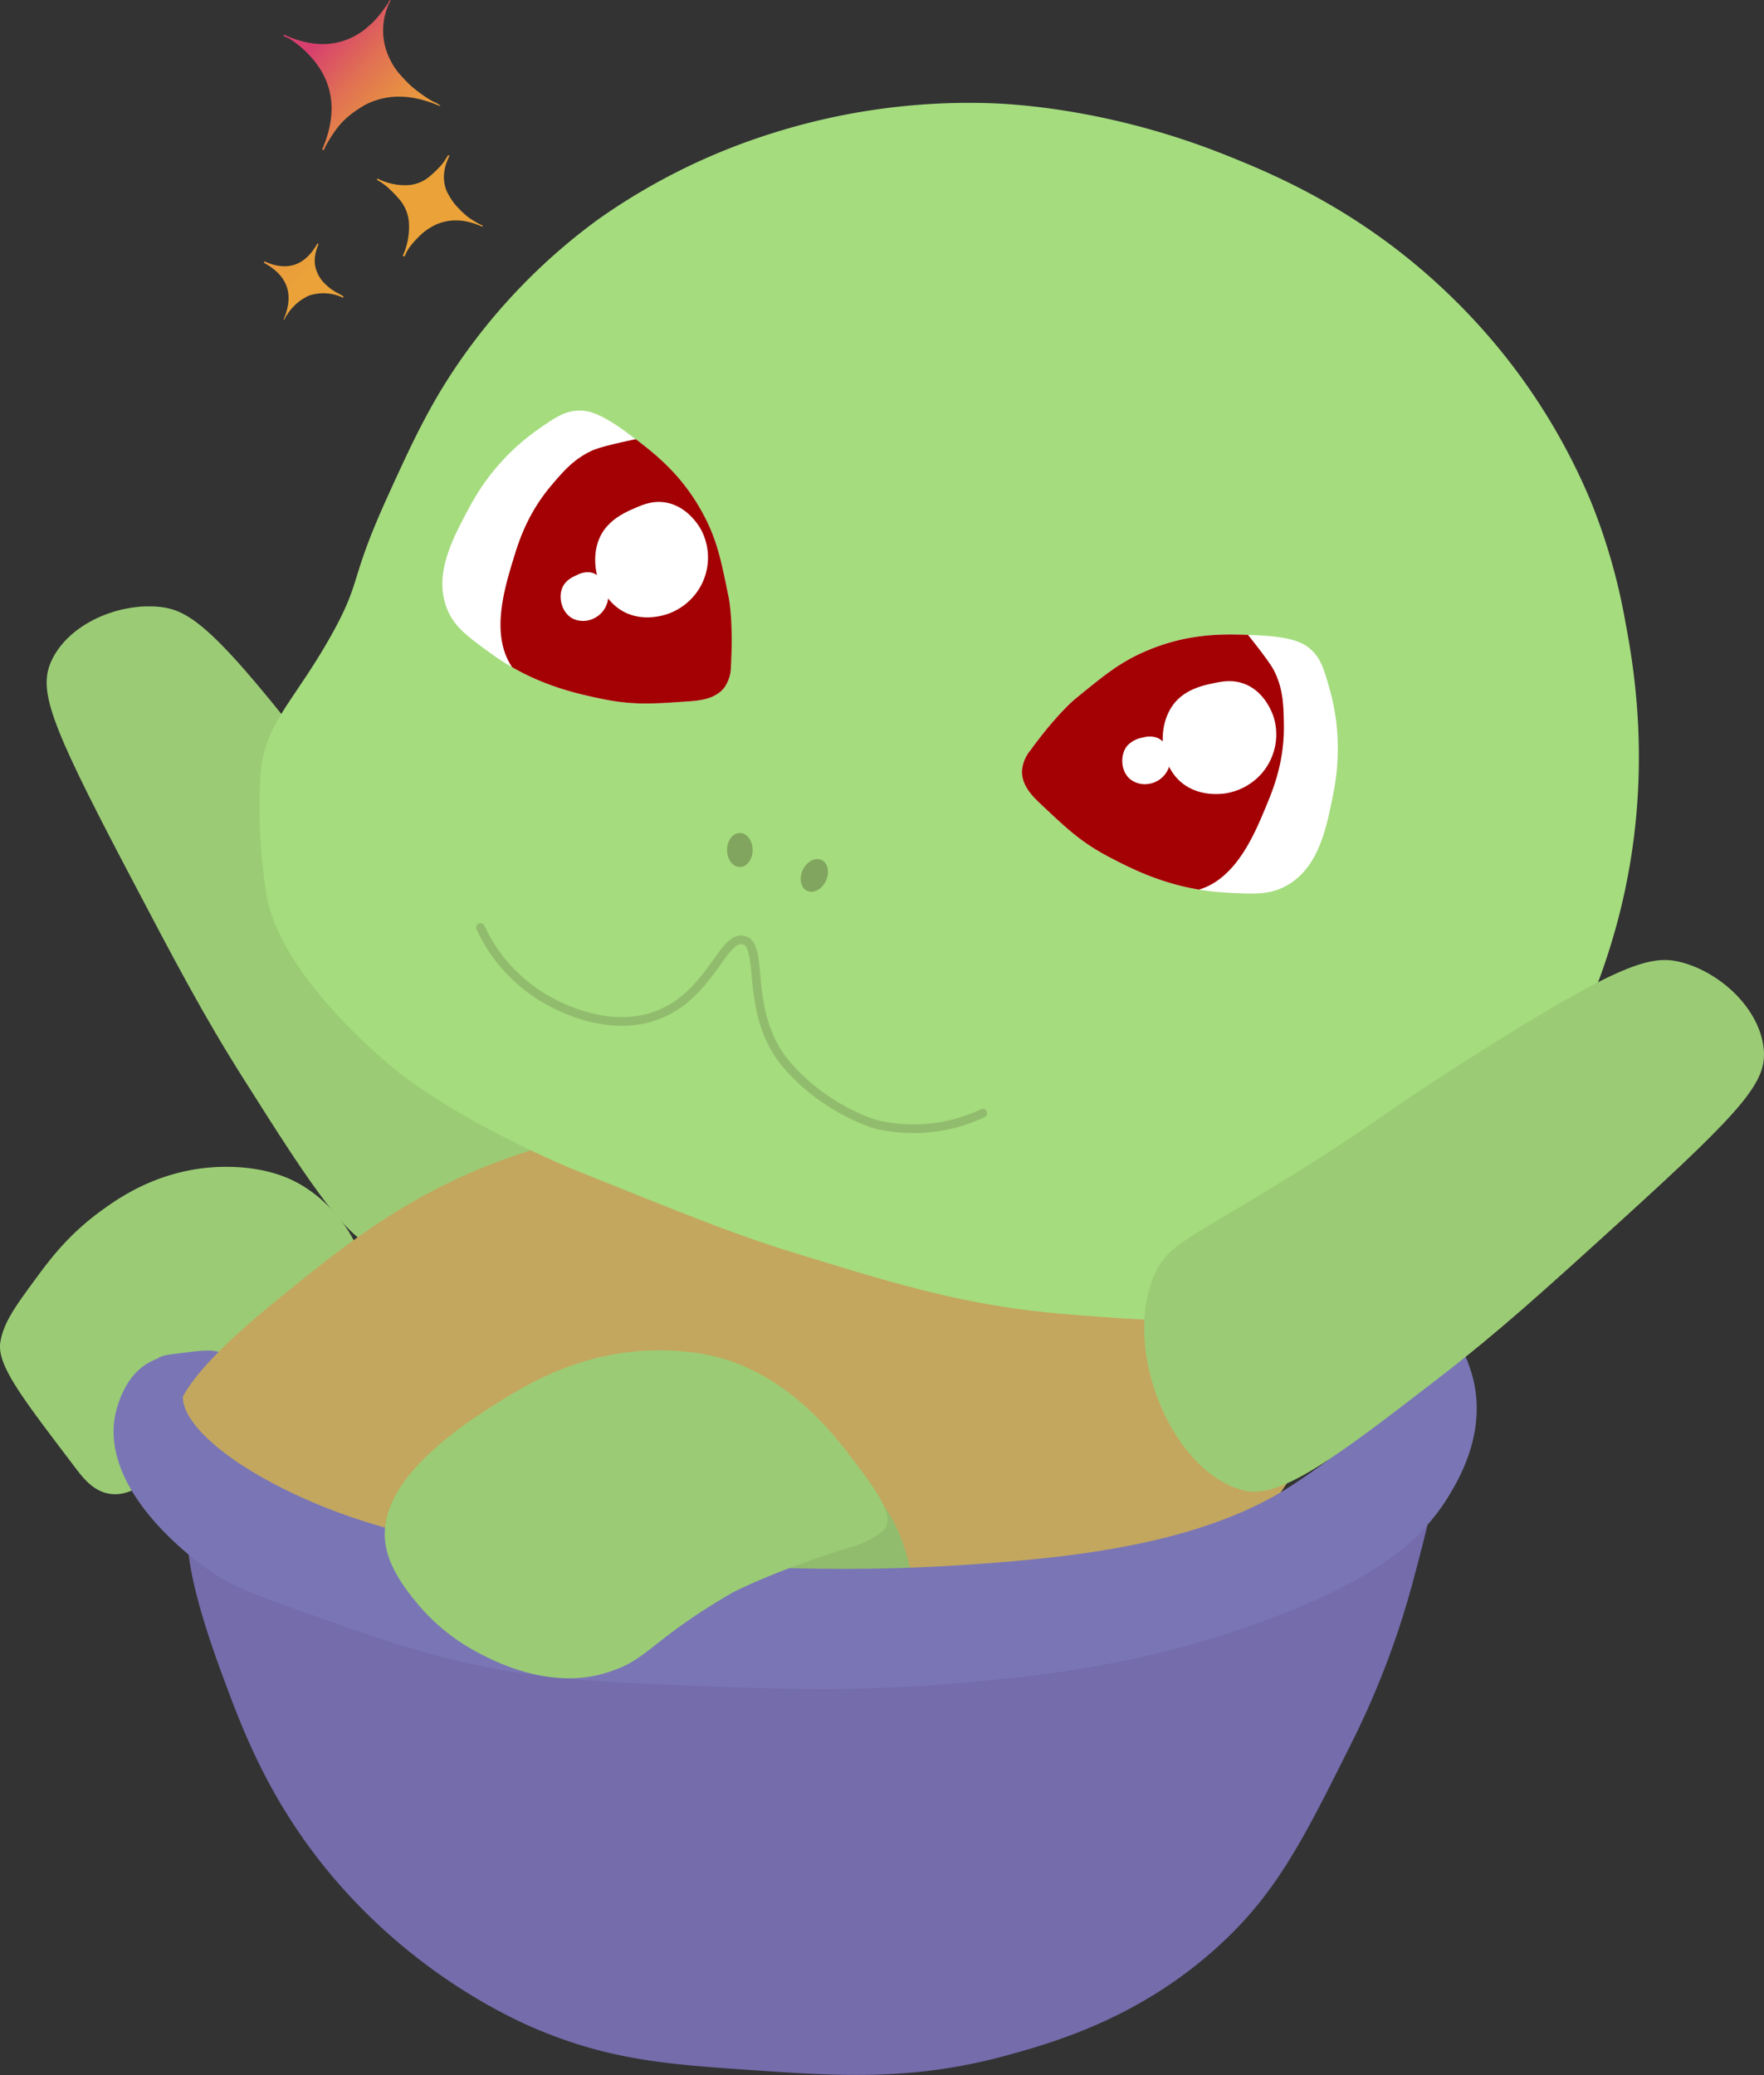 <svg xmlns="http://www.w3.org/2000/svg" xmlns:xlink="http://www.w3.org/1999/xlink" viewBox="0 0 608.16 715.45"><rect x="0" y="0" width="608.16" height="715.45" fill="#333333" stroke="none"/><defs><style>.cls-1{fill:#9bcc75;}.cls-2{fill:url(#Gradiente_sem_nome_20);}.cls-3{fill:#7a76b5;}.cls-4{fill:#c3a75e;}.cls-5{fill:#a5dc7e;}.cls-6{fill:#92bc6d;}.cls-7{fill:#746cab;}.cls-8{fill:none;stroke:#92bc6d;stroke-linecap:round;stroke-miterlimit:10;stroke-width:3px;}.cls-9{fill:#fff;}.cls-10{fill:#a30104;}.cls-11{fill:#81a55e;}</style><linearGradient id="Gradiente_sem_nome_20" x1="-565.78" y1="315.52" x2="-470.67" y2="315.52" gradientTransform="translate(715.35 174.64) rotate(42.38)" gradientUnits="userSpaceOnUse"><stop offset="0.11" stop-color="#d7406e"/><stop offset="0.14" stop-color="#d94969"/><stop offset="0.29" stop-color="#e06f54"/><stop offset="0.43" stop-color="#e68b45"/><stop offset="0.55" stop-color="#e99c3c"/><stop offset="0.65" stop-color="#eaa239"/></linearGradient></defs><g id="Camada_2" data-name="Camada 2"><g id="Camada_2-2" data-name="Camada 2"><path class="cls-1" d="M63.07,404c-14.14,3.24-23.7,10.17-28.92,14-10.64,7.88-16.79,16.06-21.26,22.11C5.31,450.41,1.3,455.83.13,462.7c-1.36,8,7.9,19.67,25.52,42.95,3.07,4.07,6.44,8.38,11.9,9.35,5.27.94,10.5-1.6,17.44-7.23C70,495.57,69.57,488,84.75,471.63c7.82-8.4,13.36-14.37,23-19.56,9.29-5,14.16-4.88,16.16-8.93,4.66-9.49-7.18-28.07-22.12-35.72-9.87-5.06-20.6-5.1-24.24-5.11A65.77,65.77,0,0,0,63.07,404Z"/><path class="cls-1" d="M134.38,432c-13-1.29-25.71-20.95-50.53-60.22-13.6-21.5-22.73-38.81-40.46-72.57-26.71-50.87-30.47-61.69-25.35-72,6.13-12.28,22.74-19.25,36.53-18,10.66.93,19.47,6.75,57.08,55.63,23.12,30.05,20.39,28.64,38.73,52.43,30.46,39.52,37.53,42.82,38.23,55.74C190.14,401,159.52,434.43,134.38,432Z"/><path class="cls-2" d="M97.78,110.15q5.48-12.86-6.64-19.44L91,90.56l.13-.47q11.74,5.35,18.23-6l.15-.16.16.15.16.14q-2.25,5.09-.67,9.21a11.55,11.55,0,0,0,3.25,4.75,16.64,16.64,0,0,0,4.26,3l1.76,1-.14.47a15.84,15.84,0,0,0-11.85-.7,21.29,21.29,0,0,0-2.12,1.18,13.93,13.93,0,0,0-2,1.49c-.6.55-1.12,1.06-1.56,1.55a14.75,14.75,0,0,0-1.18,1.45c-.34.49-.63.91-.88,1.29a3.65,3.65,0,0,0-.49,1l-.3.33Zm54.07-73.93-.15.16-.14.16q-13-5.62-23.39-1.42a20.6,20.6,0,0,0-3.57,1.8c-1.16.72-2.21,1.45-3.17,2.16a29.87,29.87,0,0,0-2.69,2.3,23.25,23.25,0,0,0-2.22,2.44c-.64.81-1.22,1.61-1.75,2.41s-1,1.52-1.38,2.16-.73,1.23-1,1.76a6.57,6.57,0,0,0-.57,1.27l-.29.32-.47-.13q7.44-17.3-2.15-29.91a36.82,36.82,0,0,0-4.9-5.22,34.66,34.66,0,0,0-4.35-3.22l-1.9-.84.13-.48q15.72,7.22,27.6-1.57c.8-.66,1.57-1.34,2.32-2s1.39-1.36,1.93-1.95,1.06-1.22,1.55-1.86.93-1.24,1.31-1.77.71-1,1-1.37a4,4,0,0,0,.49-1l.3-.33h.31a22.15,22.15,0,0,0-1.19,18.24,25.88,25.88,0,0,0,1.8,3.73,21.89,21.89,0,0,0,2.33,3.31c.82.95,1.7,1.9,2.62,2.84a28.8,28.8,0,0,0,2.68,2.44c.86.69,1.74,1.35,2.65,2s1.71,1.17,2.41,1.6a16.4,16.4,0,0,0,2,1.07,5.65,5.65,0,0,1,1.44.87ZM129.9,61.91l.15-.17.15-.16a20.7,20.7,0,0,0,10.13,2.26,12.69,12.69,0,0,0,7.87-3.08,39.46,39.46,0,0,0,4.16-4.08,23.73,23.73,0,0,0,2-3l.15-.16.47.14q-3.27,6.53-1,12.17a21.42,21.42,0,0,0,1.7,3,18.43,18.43,0,0,0,2.14,2.7c.76.8,1.52,1.54,2.28,2.23a17.15,17.15,0,0,0,2.26,1.76c.75.49,1.41.9,2,1.23a16.35,16.35,0,0,0,1.51.79l.64.28-.3.32q-8.42-3.81-15.59-.84a22.36,22.36,0,0,0-2.95,1.62,16.85,16.85,0,0,0-2.56,2c-.74.7-1.43,1.41-2.08,2.11s-1.18,1.35-1.62,1.94a13.61,13.61,0,0,0-1.09,1.69,6.64,6.64,0,0,0-.56,1.26l-.44.49-.48-.13A24.33,24.33,0,0,0,141,77.1a13.77,13.77,0,0,0-3.34-8.4,46.26,46.26,0,0,0-4.4-4.46,24.71,24.71,0,0,0-3.21-2.18Z"/><path class="cls-3" d="M54.31,468.52c-3.09,3.8.31,14.54,7,17,4.34,1.57,8.52-.86,14.91-4.56,4.52-2.62,8.39-4.86,8.28-7.87-.14-3.67-6.15-6.21-9.11-7s-6.32-.44-12.84.41C57.68,467.09,55.2,467.43,54.31,468.52Z"/><path class="cls-4" d="M93.65,449.75c-33,27-34.06,37.45-33.13,43.06,1,6.31,5.81,13.3,25.69,23.36,42.62,21.57,62.85,17.11,120.07,26.19,41.07,6.52,43.75,10.93,72,12,21.06.78,38.28-1,64.54-3.74,47.65-5,58.21-5.59,65.37-8.39.89-.35,1.73-.76,2.92-1.34,30.68-14.86,41.2-46.05,42-48.64,1.79-5.59,8-26.1,0-49.39C442.78,412.7,415.78,399.15,401.4,392c-23.42-11.75-44.07-13.62-62.28-15-11.48-.86-24.2-.92-87.81,8.23-52.49,7.55-43.6,4-65.29,10.48C144.8,407.92,119.91,428.27,93.65,449.75Z"/><path class="cls-5" d="M339.89,35.54A224.83,224.83,0,0,0,266.07,46a215.43,215.43,0,0,0-59.65,29.5,205.32,205.32,0,0,0-46,46.33c-11.76,16.39-18.24,30.61-26.53,48.79-13.72,30.09-8.89,28.82-19.26,47.66C101.68,241.7,91.2,249.11,89.82,267a182.3,182.3,0,0,0,.12,24.52s.67,9.63,2,17.3c4.75,27.64,41.29,57.41,42.79,58.67.49.42,1.07.9,1.77,1.46,23.24,18.63,60.57,34,60.57,34C234.47,418,253.18,425.59,272,431.4c36.76,11.35,61.15,18.89,95,21.66,35.3,2.9,65.77,5.39,98.45-10.81,27-13.37,42.75-33.18,53.68-46.91a214.2,214.2,0,0,0,36.12-69.26c15.95-51.49,8.34-94.52,5.1-111.73a205.65,205.65,0,0,0-11.88-41.46,212.12,212.12,0,0,0-47.29-69.76c-30.47-30-61.74-42.92-78.47-49.62C381.32,36.94,347,35.72,339.89,35.54Z"/><path class="cls-6" d="M280.44,565c5.37,1.7,21.4,6.75,29.84-1.44,9-8.71,2.29-27.75.87-31.87A48.73,48.73,0,0,0,300.4,514.1c-3.29-3.53-7.23-7.68-13.6-9.83-3.82-1.3-4.33-.46-7.95-1.68-8.06-2.71-9.73-8.28-14.34-10.64-8.36-4.28-25,2.7-29.84,13C226.34,522.89,251.67,555.88,280.44,565Z"/><path class="cls-7" d="M69.12,516.26c-12.11,8.49,3.17,49.58,8.68,64.4,6.94,18.65,17.65,46.56,44.14,74.53,28.64,30.22,59,42.84,65.84,45.58,24.43,9.75,43.84,11.1,71.64,13,29.29,2,55.09,3.83,87.55-5.06,16.65-4.56,46.47-13.09,73.8-38.35,19.61-18.12,28.68-36.3,45.58-70.18a293.2,293.2,0,0,0,21-55.72c6.5-24.5,9.75-36.75,5.06-42-12.43-13.84-56.65,27.73-125.17,47-79.13,22.27-201.7,18-266.27-23.16C94.32,522.17,77.29,510.54,69.12,516.26Z"/><path class="cls-3" d="M51,470c-9.25,5.34-11.37,18-11.58,19.53-3.58,26.92,30.27,50.3,34,52.82,7.4,5,17,8.39,36.18,15.2s36.45,12.93,58.61,17.36c12.16,2.43,26.09,4.41,58.61,5.79,39.38,1.66,64.33,2.72,98.4,0,29.18-2.33,67.11-5.63,112.15-22.43,36.53-13.63,52.58-26.75,62.23-42.69,3.41-5.64,12.25-20.72,8.68-38.35-2.52-12.4-11.07-25.55-17.37-24.6-5.94.9-5.28,13.69-13.74,28.94-8.12,14.63-19.5,22.32-30.39,29.67-29.18,19.7-70.66,24.93-102.75,27.49-51.53,4.12-85.57,1.89-147.6-2.17C174.31,535.07,134,532,95.89,512.37c-25.49-13.16-34.53-25.81-32.56-32.28,1-3.43,5.8-7.22,4.34-10.13-.9-1.81-3.65-2.19-5.42-2.43A18.11,18.11,0,0,0,51,470Z"/><path class="cls-1" d="M428.64,513.85c12.68,3.26,31.32-10.88,68.08-39.28,20.13-15.55,34.65-28.69,62.86-54.34,42.51-38.65,49.74-47.54,48.44-58.92-1.55-13.64-14.77-25.88-28.15-29.47-10.33-2.76-20.6-.32-72.67,32.74-32,20.32-29,19.93-54.34,36-42.14,26.7-49.91,27.38-55,39.28C386.83,465.7,404.16,507.58,428.64,513.85Z"/><path class="cls-1" d="M305.33,526.68c-.77,1.36-2.46,2.34-5,3.84a27.29,27.29,0,0,1-5.91,2.56C267.29,541.36,252.76,549,252.76,549c-23.44,13.48-28.08,20.68-37.14,25.21a49.56,49.56,0,0,1-7.77,2.89c-18.79,5.24-37.11-4.22-42.16-6.84a69,69,0,0,1-21.12-16.56c-4-4.82-10.67-12.86-11.76-22.06-2.58-21.94,27.7-41.1,40-48.74,10.17-6.33,32.09-19.53,61.89-17,9.14.78,32.9,2.81,57.41,34.81C300.67,511.89,308.26,521.56,305.33,526.68Z"/><path class="cls-8" d="M165.66,319.82A55.31,55.31,0,0,0,187.3,344c2.89,1.72,20.81,12.38,38.36,6.36,19.14-6.58,23.38-27.94,30.68-26.22,7.55,1.78-.2,25.46,15,43.1,12.55,14.58,28.47,19.91,31.31,20.58a56,56,0,0,0,36.18-4"/><path class="cls-9" d="M249.69,237.11c-3.07,3.91-8.44,4.44-11.85,4.68-13.19.94-19.78,1.41-30.93-.94-7.45-1.58-18.51-4-30.35-10.81a81.29,81.29,0,0,1-7.44-4.82C161,219.3,156.43,216,154,209.6c-4.48-11.77,2-23.9,8-35a76.76,76.76,0,0,1,23.08-26.25c6-4.2,9.17-6.37,13.6-6.74,3.64-.32,8.08.59,17.47,7.57l3,2.26c7.86,5.94,16.35,13.1,23.11,25.57,4.91,9.06,6.33,16.16,9,29.36,0,0,1.6,8,.7,23.4A12.6,12.6,0,0,1,249.69,237.11Z"/><path class="cls-10" d="M249.69,237.11c-3.07,3.91-8.44,4.44-11.85,4.68-13.19.94-19.78,1.41-30.93-.94-7.45-1.58-18.51-4-30.35-10.81-7.53-11.13-2.71-26.95.5-37.49,1.8-5.91,4.85-15.57,13.06-25.22,4.1-4.83,7.65-9,13.88-11.91,2.31-1.07,6.92-2.24,15.18-4,7.86,5.94,16.35,13.1,23.11,25.57,4.91,9.06,6.33,16.16,9,29.36,0,0,1.6,8,.7,23.4A12.6,12.6,0,0,1,249.69,237.11Z"/><path class="cls-9" d="M218.75,175.26c-2.85,1.22-8.57,3.67-11.52,9.15-4.47,8.32-1.4,21.46,7.65,26.42,6.64,3.64,13.77,1.39,15.45.81a20.94,20.94,0,0,0,11-9.13,20.54,20.54,0,0,0,.37-19.89c-.63-1.13-4.7-8.21-12.44-9.4C225,172.57,221.6,174,218.75,175.26Z"/><path class="cls-9" d="M199,198.23c-1.2.52-3.62,1.55-4.86,3.86-1.89,3.51-.59,9.06,3.23,11.15a8.29,8.29,0,0,0,6.52.34,8.82,8.82,0,0,0,4.65-3.85,8.65,8.65,0,0,0,.15-8.39c-.26-.48-2-3.47-5.24-4A7.81,7.81,0,0,0,199,198.23Z"/><path class="cls-9" d="M352.33,265.83c-.12,5,3.71,8.78,6.19,11.13,9.6,9.08,14.4,13.63,24.52,18.88,6.75,3.51,16.85,8.64,30.32,10.89a84.36,84.36,0,0,0,8.81,1c10.05.58,15.66.91,21.6-2.49,10.93-6.26,13.59-19.76,16-32.18a77.12,77.12,0,0,0,1.45-15.84,75.33,75.33,0,0,0-2.66-19.09c-2-7.09-3.06-10.74-6.24-13.84-2.62-2.55-6.62-4.66-18.31-5.22l-3.77-.17c-9.84-.39-20.95-.24-34.08,5.13-9.54,3.88-15.14,8.48-25.55,17,0,0-6.33,5.18-15.38,17.66A12.53,12.53,0,0,0,352.33,265.83Z"/><path class="cls-10" d="M352.33,265.83c-.12,5,3.71,8.78,6.19,11.13,9.6,9.08,14.4,13.63,24.52,18.88,6.75,3.51,16.85,8.64,30.32,10.89,12.88-3.84,19.18-19.13,23.38-29.31,2.36-5.71,6.13-15.12,5.89-27.78-.11-6.34-.21-11.82-3.18-18-1.1-2.3-3.93-6.12-9.19-12.74-9.84-.39-20.95-.24-34.08,5.13-9.54,3.88-15.14,8.48-25.55,17,0,0-6.33,5.18-15.38,17.66A12.53,12.53,0,0,0,352.33,265.83Z"/><path class="cls-9" d="M418.06,235.63c-3,.64-9.12,1.92-13.09,6.71-6,7.28-5.6,20.76,2.3,27.41,5.79,4.88,13.23,4.07,15,3.83a21,21,0,0,0,12.61-6.78,20.52,20.52,0,0,0,4.27-19.43c-.39-1.23-3-9-10.34-11.66C424.73,234.23,421.1,235,418.06,235.63Z"/><path class="cls-9" d="M394.18,254.27a9.44,9.44,0,0,0-5.53,2.83c-2.54,3.07-2.36,8.76,1,11.57a8.28,8.28,0,0,0,6.33,1.61,8.79,8.79,0,0,0,5.32-2.86,8.63,8.63,0,0,0,1.8-8.19c-.16-.52-1.26-3.79-4.36-4.92A7.76,7.76,0,0,0,394.18,254.27Z"/><ellipse class="cls-11" cx="255.07" cy="293.07" rx="4.41" ry="5.87"/><ellipse class="cls-11" cx="280.75" cy="301.83" rx="5.87" ry="4.41" transform="translate(-111.56 428.38) rotate(-64.95)"/></g></g></svg>